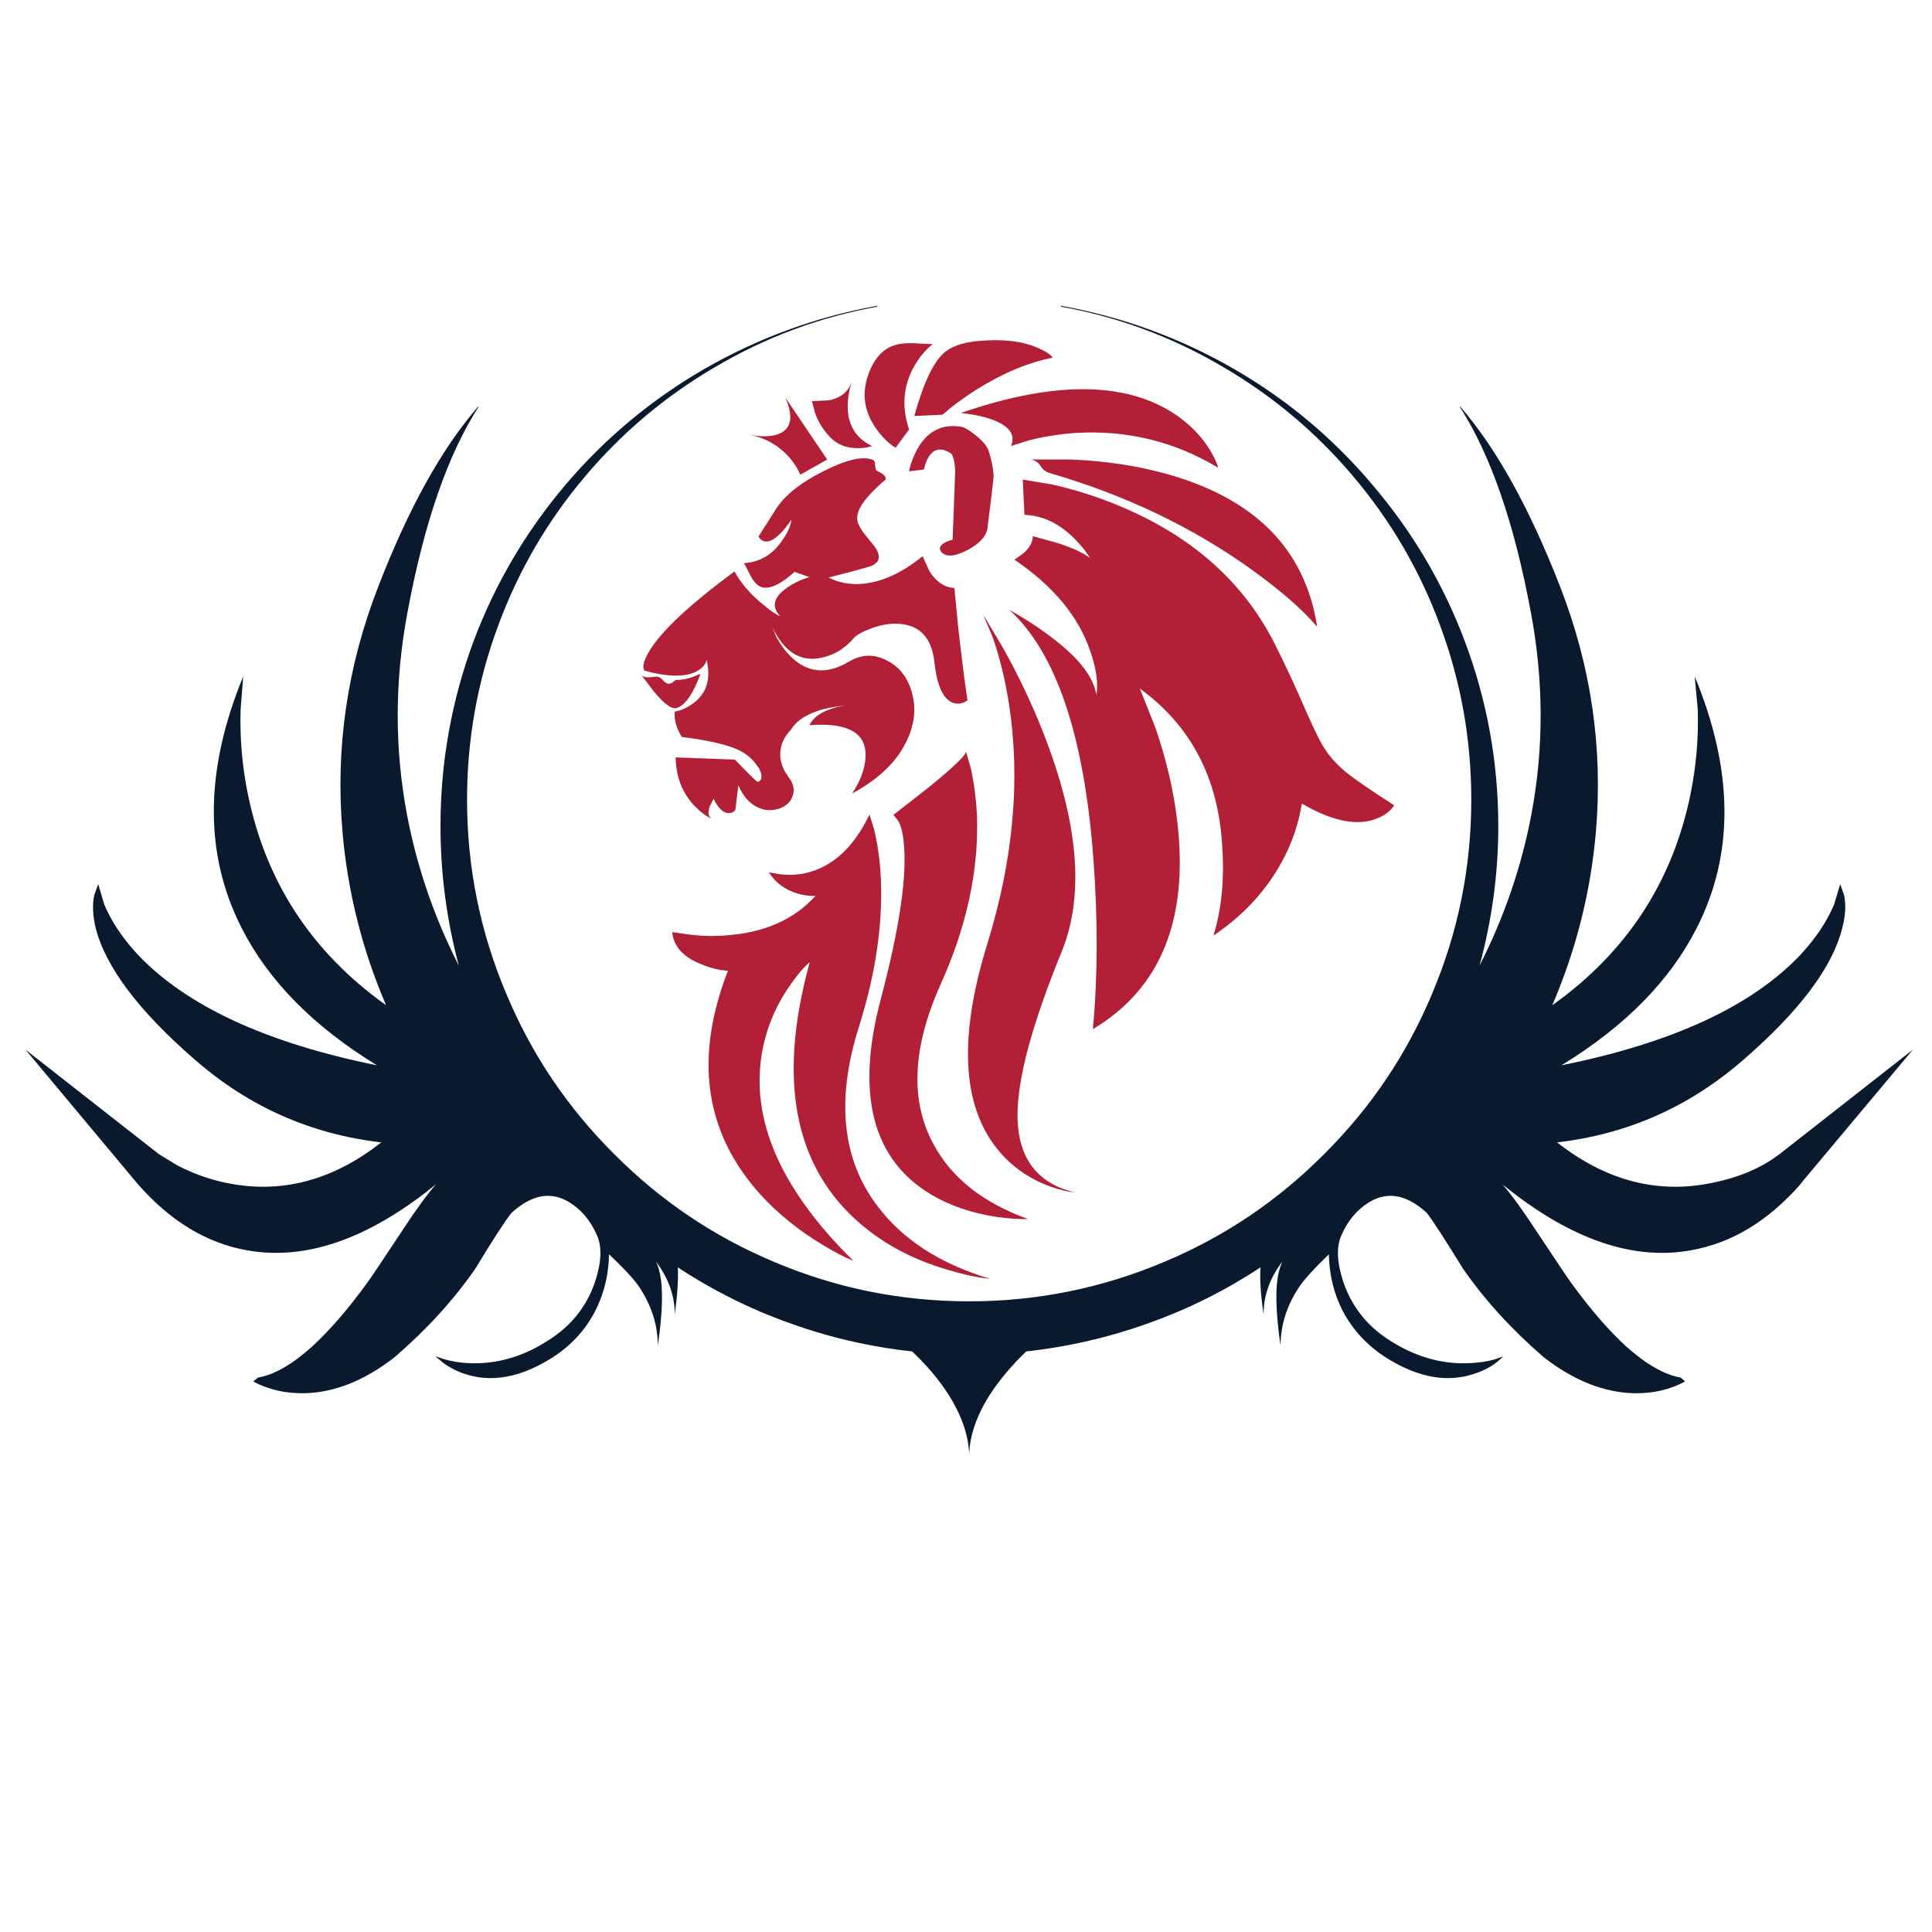 <?xml version="1.0" encoding="utf-8"?>
<!-- Generator: Adobe Illustrator 16.0.0, SVG Export Plug-In . SVG Version: 6.00 Build 0)  -->
<!DOCTYPE svg PUBLIC "-//W3C//DTD SVG 1.1//EN" "http://www.w3.org/Graphics/SVG/1.1/DTD/svg11.dtd">
<svg version="1.1" id="Layer_1" xmlns="http://www.w3.org/2000/svg" xmlns:xlink="http://www.w3.org/1999/xlink" x="0px" y="0px"
	 width="300px" height="300px" viewBox="0 0 300 300" enable-background="new 0 0 300 300" xml:space="preserve">
<g>
	<path fill-rule="evenodd" clip-rule="evenodd" fill="#0A1A2E" d="M226.636,63.107l0.136,0.066
		c5.59,6.448,10.753,15.757,15.486,27.93c4.822,12.397,6.675,25.111,5.546,38.139c-0.811,9.287-3.065,18.235-6.762,26.847
		c11.584-8.251,18.754-19.25,21.504-33c0.855-4.282,1.218-8.588,1.082-12.917l-0.475-5.139c6.043,14.562,6.156,27.568,0.339,39.019
		c-4.146,8.204-11.159,15.326-21.029,21.368c17.223-3.471,29.596-9.196,37.123-17.177c2.345-2.524,4.078-5.116,5.207-7.776
		l0.949-3.178l0.604,1.69c0.318,1.488,0.227,3.178-0.267,5.073c-1.49,6.086-6.628,12.938-15.422,20.558
		c-8.339,7.258-17.963,11.519-28.873,12.78c7.572,5.95,15.6,8.046,24.074,6.286c4.234-0.856,7.755-2.364,10.551-4.529l20.623-16.16
		l-17.379,20.759l-0.068,0.137l-0.067,0.066c-5.049,5.726-10.729,9.129-17.04,10.212c-8.883,1.577-18.395-1.67-28.537-9.74
		l-0.61-0.472c1.388,1.586,3.125,3.974,5.207,7.167c3.022,4.556,4.869,7.306,5.546,8.249c2.976,4.059,5.793,7.306,8.452,9.74
		c3.157,2.793,5.974,4.394,8.452,4.8l0.677,0.609c-2.344,1.263-4.958,1.873-7.844,1.827c-4.732-0.092-9.445-1.96-14.134-5.612
		c-5.002-4.33-9.173-8.903-12.507-13.729c-2.751-4.464-4.623-7.348-5.613-8.655c-3.111-2.842-6.087-3.404-8.927-1.69
		c-1.938,1.173-3.405,2.93-4.396,5.273c-0.767,1.804-0.631,4.238,0.405,7.304c1.309,3.698,3.63,6.628,6.967,8.793
		c4.012,2.611,8.157,3.829,12.44,3.65c2.212-0.09,3.991-0.452,5.344-1.082c-1.082,1.218-2.614,2.141-4.6,2.772
		c-4.058,1.309-8.408,0.564-13.051-2.232c-3.514-2.118-6.085-4.958-7.708-8.521c-1.08-2.432-1.645-5.048-1.691-7.844
		c-2.118,2.028-3.629,3.673-4.529,4.935c-1.985,2.932-2.976,6.021-2.976,9.266c-0.543-3.74-0.743-6.739-0.61-8.993
		c0.092-1.624,0.385-2.976,0.879-4.059c-1.936,2.524-2.905,5.253-2.905,8.184c-0.451-3.066-0.61-5.5-0.478-7.304
		c-5.407,3.563-11.133,6.426-17.174,8.588c-6.22,2.255-12.622,3.743-19.205,4.464c-2.254,2.162-4.147,4.416-5.679,6.761
		c-2.074,3.292-3.134,6.426-3.181,9.401c-0.045-2.976-1.103-6.109-3.176-9.401c-1.488-2.345-3.383-4.599-5.684-6.761
		c-6.623-0.721-13.026-2.209-19.202-4.464c-6.042-2.162-11.767-5.024-17.177-8.588c0.09,1.893-0.067,4.328-0.475,7.304
		c0-2.884-0.967-5.613-2.906-8.184c0.496,1.083,0.788,2.435,0.877,4.059c0.139,2.254-0.066,5.253-0.605,8.993
		c0-3.245-0.996-6.334-2.976-9.266c-0.903-1.262-2.437-2.906-4.602-4.935c-0.043,2.796-0.608,5.412-1.688,7.844
		c-1.58,3.563-4.125,6.402-7.642,8.521c-4.646,2.797-8.973,3.541-12.984,2.232c-1.265-0.405-2.414-0.99-3.45-1.76l-1.216-1.013
		l1.421,0.474c1.262,0.359,2.544,0.564,3.853,0.608c4.33,0.179,8.475-1.039,12.443-3.65c3.38-2.165,5.725-5.095,7.033-8.793
		c1.037-3.065,1.172-5.5,0.406-7.304c-0.993-2.344-2.458-4.101-4.394-5.273c-2.843-1.714-5.818-1.151-8.929,1.69
		c-1.037,1.308-2.906,4.191-5.61,8.655c-3.337,4.825-7.507,9.398-12.512,13.729c-4.689,3.652-9.378,5.521-14.065,5.612
		c-2.931,0.046-5.568-0.564-7.913-1.827l0.745-0.609c2.479-0.406,5.274-2.007,8.385-4.8c2.66-2.435,5.478-5.682,8.454-9.74
		c0.721-0.99,2.569-3.74,5.544-8.249c2.118-3.245,3.877-5.656,5.275-7.233l-0.677,0.538c-10.143,8.07-19.677,11.317-28.605,9.74
		c-6.265-1.083-11.924-4.486-16.972-10.212L3.956,162.986l20.625,16.16c0.045,0.046,1.036,0.656,2.975,1.826
		c2.435,1.263,4.96,2.165,7.574,2.703c8.475,1.76,16.5-0.336,24.073-6.286c-10.911-1.262-20.535-5.522-28.875-12.78
		c-8.79-7.619-13.951-14.472-15.485-20.558c-0.45-1.895-0.518-3.585-0.203-5.073l0.609-1.69l0.947,3.178
		c1.127,2.66,2.862,5.252,5.207,7.776c7.573,7.98,19.949,13.706,37.125,17.177c-9.873-6.042-16.883-13.164-21.031-21.368
		c-5.815-11.451-5.726-24.457,0.27-39.019l-0.405,5.139c-0.135,4.329,0.226,8.635,1.081,12.917c2.75,13.75,9.919,24.75,21.505,33
		c-3.697-8.612-5.951-17.56-6.762-26.847c-1.128-13.028,0.721-25.742,5.544-38.139c4.688-12.127,9.849-21.437,15.487-27.93
		l0.134-0.066c-4.822,7.484-8.52,18.167-11.089,32.052c-1.984,10.595-2.006,21.032-0.069,31.31
		c1.534,8.115,4.217,15.937,8.049,23.465c-1.894-7.123-2.841-14.336-2.841-21.639c0-9.918,1.712-19.499,5.14-28.74
		c3.334-8.881,8.09-16.973,14.267-24.277c6.177-7.258,13.369-13.254,21.572-17.987c8.386-4.824,17.335-8.092,26.847-9.806v0.136
		c-8.973,1.623-17.379,4.756-25.223,9.4c-7.708,4.507-14.449,10.187-20.221,17.04c-5.815,6.897-10.275,14.562-13.39,22.992
		c-3.245,8.701-4.869,17.741-4.869,27.116c0,10.548,2.052,20.647,6.157,30.295c3.919,9.332,9.488,17.582,16.701,24.751
		c7.169,7.211,15.419,12.781,24.75,16.701c9.646,4.104,19.768,6.154,30.361,6.154c10.551,0,20.67-2.051,30.363-6.154
		c9.332-3.92,17.582-9.49,24.751-16.701c7.213-7.169,12.779-15.419,16.704-24.751c4.1-9.647,6.151-19.747,6.151-30.295
		c0-9.375-1.622-18.416-4.869-27.116c-3.109-8.43-7.572-16.095-13.39-22.992c-5.77-6.853-12.508-12.533-20.218-17.04
		c-7.844-4.645-16.253-7.778-25.224-9.4v-0.136c9.512,1.713,18.462,4.981,26.844,9.806c8.206,4.733,15.376,10.729,21.507,17.987
		c6.223,7.304,10.998,15.396,14.336,24.277c3.472,9.242,5.207,18.822,5.207,28.74c0,7.303-0.969,14.516-2.908,21.639
		c3.832-7.528,6.512-15.351,8.047-23.465c1.938-10.278,1.916-20.715-0.066-31.31C235.157,81.274,231.461,70.591,226.636,63.107z"/>
	<path fill-rule="evenodd" clip-rule="evenodd" fill="#B21F36" d="M161.044,53.978c1.218,0.497,2.029,1.015,2.434,1.556
		c-3.876,0.766-7.89,2.458-12.035,5.072c-1.308,0.857-2.55,1.735-3.719,2.637l-1.355,1.149l-4.396,0.204
		c1.308-4.734,2.729-7.889,4.264-9.468c1.169-1.217,3.019-1.938,5.543-2.164C155.567,52.603,158.655,52.941,161.044,53.978z
		 M153.538,70.071c0.495,1.624,0.744,2.931,0.744,3.922c-0.044,0.722-0.361,3.382-0.946,7.98c-0.136,1.217-1.129,2.344-2.976,3.381
		c-1.894,0.992-3.225,1.172-3.992,0.541c-0.631-0.541-0.564-1.059,0.206-1.556c0.359-0.225,0.811-0.406,1.35-0.54l0.405-10.82
		c-0.133-1.488-0.359-2.344-0.674-2.57c-0.811-0.541-1.532-0.721-2.162-0.541c-0.949,0.271-1.624,1.285-2.029,3.043l-2.301,0.271
		c0.047-0.36,0.159-0.789,0.338-1.285c0.316-0.947,0.724-1.827,1.219-2.637c1.578-2.479,3.786-3.472,6.625-2.976
		c0.542,0.135,1.309,0.608,2.299,1.42C152.681,68.562,153.313,69.351,153.538,70.071z M156.988,69.261
		c0.765-1.803-0.296-3.201-3.181-4.193c-0.9-0.315-1.94-0.564-3.109-0.744l-1.487-0.203c14.153-4.87,25.063-4.915,32.728-0.136
		c2.436,1.533,4.374,3.427,5.815,5.681c0.724,1.172,1.196,2.164,1.421,2.976c-6.808-4.103-14.223-5.906-22.25-5.41
		c-2.478,0.181-4.868,0.564-7.166,1.149L156.988,69.261z M161.585,72.371c-0.318-0.541-0.811-0.879-1.488-1.015h6.356
		c5.095,0.226,9.829,0.925,14.2,2.097c14.067,3.786,22.024,11.743,23.872,23.871c-2.209-2.615-5.59-5.567-10.143-8.858
		c-9.152-6.582-19.613-11.587-31.377-15.012C162.375,73.272,161.897,72.912,161.585,72.371z M163.272,75.21
		c3.652,0.812,7.192,1.939,10.62,3.382c11.046,4.598,19.003,11.608,23.87,21.031c1.668,3.291,3.289,6.762,4.869,10.414
		c1.308,2.976,2.231,4.892,2.772,5.747c0.811,1.398,1.983,2.751,3.518,4.058c1.396,1.128,3.919,2.863,7.572,5.208
		c-0.631,0.991-1.691,1.735-3.179,2.231c-2.973,0.947-6.692,0.113-11.158-2.502l-0.405,2.029c-0.404,1.713-0.993,3.426-1.757,5.139
		c-2.523,5.41-6.38,9.85-11.564,13.322c1.263-4.103,1.714-8.769,1.353-13.998c-0.631-10.504-4.892-18.619-12.782-24.344l2.438,6.153
		c1.713,5.004,2.84,9.874,3.38,14.607c1.758,15.146-2.616,25.855-13.12,32.121c0.767-8.205,0.79-17.086,0.069-26.644
		c-1.444-19.024-5.795-31.85-13.051-38.477l1.96,1.15c1.576,0.946,3.041,1.938,4.396,2.975c4.37,3.245,6.761,6.289,7.166,9.128
		c0.318-1.848,0-4.125-0.945-6.83c-1.805-5.365-5.726-10.097-11.767-14.2l1.421-1.015c0.944-0.855,1.421-1.735,1.421-2.637
		l3.447,0.947c2.524,0.767,4.328,1.577,5.41,2.434c-0.634-1.081-1.511-2.164-2.64-3.246c-2.298-2.208-4.799-3.357-7.506-3.449
		l-0.269-5.476L163.272,75.21z M150.225,108.752c-0.676,0.496-1.398,0.632-2.166,0.405c-1.578-0.495-2.567-2.637-2.973-6.423
		c-0.451-3.922-2.482-5.885-6.086-5.885c-1.263,0-2.571,0.271-3.923,0.812c-1.218,0.452-2.052,0.925-2.503,1.421
		c-1.442,1.712-3.221,2.75-5.34,3.11c-3.068,0.542-5.5-1.06-7.306-4.8l0.611,1.486c0.631,1.172,1.352,2.164,2.162,2.976
		c2.614,2.66,5.659,2.953,9.129,0.88c1.986-1.172,3.968-1.217,5.951-0.136c1.94,0.991,3.225,2.682,3.853,5.071
		c0.678,2.525,0.338,5.096-1.01,7.709c-1.535,3.065-4.308,5.681-8.319,7.844c1.306-1.938,2.006-3.831,2.096-5.679
		c0.181-3.742-2.727-5.388-8.721-4.937c0.539-1.083,1.575-1.895,3.109-2.436c0.811-0.315,1.69-0.518,2.636-0.608
		c-2.478,0.181-4.484,0.676-6.017,1.488c-1.172,0.585-2.029,1.33-2.571,2.231c-0.81,0.856-1.329,1.759-1.554,2.705
		c-0.362,1.578,0.021,3.134,1.15,4.667c0.81,1.036,1.015,2.05,0.608,3.042c-0.316,0.903-1.037,1.533-2.163,1.894
		c-1.129,0.361-2.232,0.271-3.314-0.27c-1.262-0.631-2.231-1.759-2.908-3.381l-0.472,3.854c-0.272,0.315-0.61,0.473-1.016,0.473
		c-0.856,0-1.647-0.744-2.365-2.231l-0.61,1.218c-0.315,0.946-0.2,1.577,0.338,1.894c-0.9-0.407-1.826-1.106-2.773-2.097
		c-1.847-1.984-2.793-4.463-2.839-7.439l9.198,0.339c2.119,2.208,3.289,3.358,3.515,3.449c0.136,0,0.271-0.068,0.405-0.204
		c0.136-0.134,0.206-0.36,0.206-0.676c0-0.541-0.295-1.172-0.88-1.893c-0.9-1.262-2.322-2.187-4.261-2.773
		c-1.893-0.586-4.304-1.058-7.233-1.42c-0.226-0.36-0.452-0.788-0.678-1.285c-0.361-0.992-0.497-1.87-0.408-2.637l1.013-0.271
		c0.77-0.315,1.467-0.72,2.098-1.217c1.894-1.533,2.504-3.719,1.827-6.559c-0.133,0.676-0.631,1.262-1.488,1.758
		c-1.759,0.947-4.463,0.923-8.116-0.068c-0.452-0.496-0.203-1.533,0.744-3.111c1.893-3.11,6.29-7.211,13.188-12.308
		c1.082,1.939,2.593,3.675,4.53,5.208c0.947,0.812,1.804,1.398,2.57,1.758c-1.398-1.488-1.059-2.953,1.013-4.396
		c0.996-0.721,2.165-1.285,3.52-1.69l-2.301-0.812c-2.48,2.21-4.327,2.931-5.543,2.165c-0.452-0.271-0.883-0.79-1.288-1.555
		c-0.449-0.902-0.787-1.556-1.013-1.961c2.526-0.181,4.506-1.375,5.951-3.583c0.768-1.037,1.239-2.097,1.418-3.18
		c-1.305,1.895-2.431,2.999-3.38,3.314c-0.721,0.227-1.309,0-1.757-0.677l2.839-4.462c1.442-2.12,3.899-4.035,7.372-5.749
		c3.381-1.712,5.858-2.299,7.439-1.758c0.313,0.09,0.472,0.383,0.472,0.879c0.045,0.542,0.136,0.834,0.271,0.879
		c0.631,0.271,1.056,0.563,1.283,0.879c0.092,0.18,0.113,0.338,0.066,0.475c-0.765,0.63-1.528,1.352-2.298,2.164
		c-1.531,1.622-2.231,2.975-2.095,4.056c0.043,0.542,0.382,1.24,1.012,2.097c0.362,0.45,0.926,1.149,1.693,2.096
		c1.128,1.624,0.765,2.682-1.082,3.178c-1.894,0.542-3.494,0.97-4.802,1.285l-1.283,0.338l1.08,0.474
		c0.901,0.315,1.896,0.497,2.976,0.541c3.424,0.045,6.943-1.398,10.55-4.329l1.08,2.366c1.039,1.624,2.321,2.48,3.855,2.57
		l0.61,6.29C149.344,102.283,149.819,106.002,150.225,108.752z M154.146,98.947l-1.487-3.517l3.109,5.207
		c2.437,4.374,4.51,8.747,6.223,13.119c5.499,13.975,6.448,25.336,2.839,34.082c-4.599,11.271-6.874,19.746-6.83,25.427
		c0.046,6.538,3.022,10.504,8.926,11.899c-1.036-0.088-2.276-0.382-3.719-0.877c-2.883-1.036-5.32-2.591-7.301-4.666
		c-6.449-6.765-7.325-17.74-2.636-32.932c4.099-13.209,5.228-25.719,3.38-37.532C156.063,105.461,155.229,102.057,154.146,98.947z
		 M150.765,119.369c0.495,2.255,0.812,4.711,0.947,7.371c0.269,8.475-1.624,17.199-5.682,26.171
		c-4.371,9.781-4.733,18.032-1.082,24.748c2.796,5.232,7.688,9.105,14.678,11.633c-1.355,0.043-3.002-0.069-4.938-0.34
		c-3.833-0.587-7.19-1.736-10.076-3.449c-9.152-5.454-11.767-15.574-7.844-30.362c2.885-10.91,4.082-18.956,3.583-24.14
		c-0.136-1.624-0.451-2.841-0.947-3.651l-0.674-0.812l5.543-4.329c3.697-3.019,5.613-4.845,5.749-5.476L150.765,119.369z
		 M117.629,67.705c1.036,0.091,1.939,0.044,2.704-0.135c2.483-0.632,3.022-2.57,1.626-5.816l6.489,9.603l-4.191,2.368
		c-0.318-0.857-0.902-1.782-1.759-2.773c-1.714-1.893-3.807-3.044-6.29-3.449L117.629,67.705z M139.268,53.504
		c0.724-0.181,1.667-0.247,2.842-0.203c0.631,0.045,1.531,0.09,2.704,0.135c-1.082,0.856-2.052,2.029-2.909,3.517
		c-1.667,3.021-1.913,6.266-0.744,9.737l-2.095,2.841c-1.08-0.676-2.073-1.646-2.976-2.907c-1.803-2.525-2.275-5.186-1.418-7.98
		C135.572,55.758,137.103,54.045,139.268,53.504z M126.084,62.295l2.636-0.135c1.847-0.362,3.043-1.354,3.583-2.976l-0.338,1.149
		c-0.226,0.991-0.336,1.939-0.336,2.839c0.043,2.886,1.306,4.915,3.787,6.087c-0.632,0.226-1.375,0.337-2.231,0.337
		c-1.714,0-3.112-0.54-4.194-1.622c-1.08-1.083-1.894-2.366-2.435-3.854L126.084,62.295z M101.669,107.535l-2.026-2.637
		c0.315,0.225,0.744,0.315,1.282,0.271c0.678-0.091,1.106-0.113,1.288-0.068c0.269,0.09,0.562,0.315,0.877,0.676
		c0.272,0.271,0.541,0.407,0.811,0.407c0.271-0.046,0.497-0.158,0.677-0.339c0.18-0.179,0.385-0.271,0.61-0.271
		c0.721,0,1.531-0.158,2.432-0.473c0.451-0.181,0.836-0.339,1.149-0.473c-0.854,2.344-1.754,3.922-2.704,4.734
		c-0.315,0.271-0.608,0.45-0.877,0.541l-0.271,0.067C104.195,110.06,103.113,109.248,101.669,107.535z M112.422,145.269
		c6.087-0.36,10.82-2.413,14.201-6.154c-0.811,0.045-1.714-0.068-2.704-0.338c-1.985-0.586-3.494-1.69-4.53-3.313l1.622,0.269
		c1.308,0.181,2.636,0.136,3.991-0.134c4.238-0.947,7.572-3.991,10.009-9.129l0.674,2.164c0.495,1.939,0.834,4.081,1.014,6.424
		c0.542,7.484-0.564,15.598-3.314,24.344c-3.606,11.362-2.636,20.669,2.909,27.928c3.923,5.187,9.717,8.927,17.381,11.225
		c-1.669-0.133-3.719-0.564-6.156-1.282c-4.822-1.354-9.013-3.406-12.577-6.156c-11.407-8.788-14.469-22.698-9.196-41.722
		c-0.903,0.767-1.873,1.893-2.909,3.381c-2.073,2.886-3.493,6.019-4.26,9.399c-2.434,10.867,2.208,22.066,13.931,33.61
		c-1.354-0.545-2.952-1.375-4.802-2.504c-3.74-2.252-6.964-4.868-9.67-7.845c-8.608-9.557-10.278-21.121-5.002-34.69
		c-1.354-0.09-2.729-0.427-4.125-1.015c-2.796-1.082-4.307-2.75-4.532-5.003l2.3,0.339
		C108.615,145.335,110.529,145.403,112.422,145.269z"/>
</g>
</svg>
